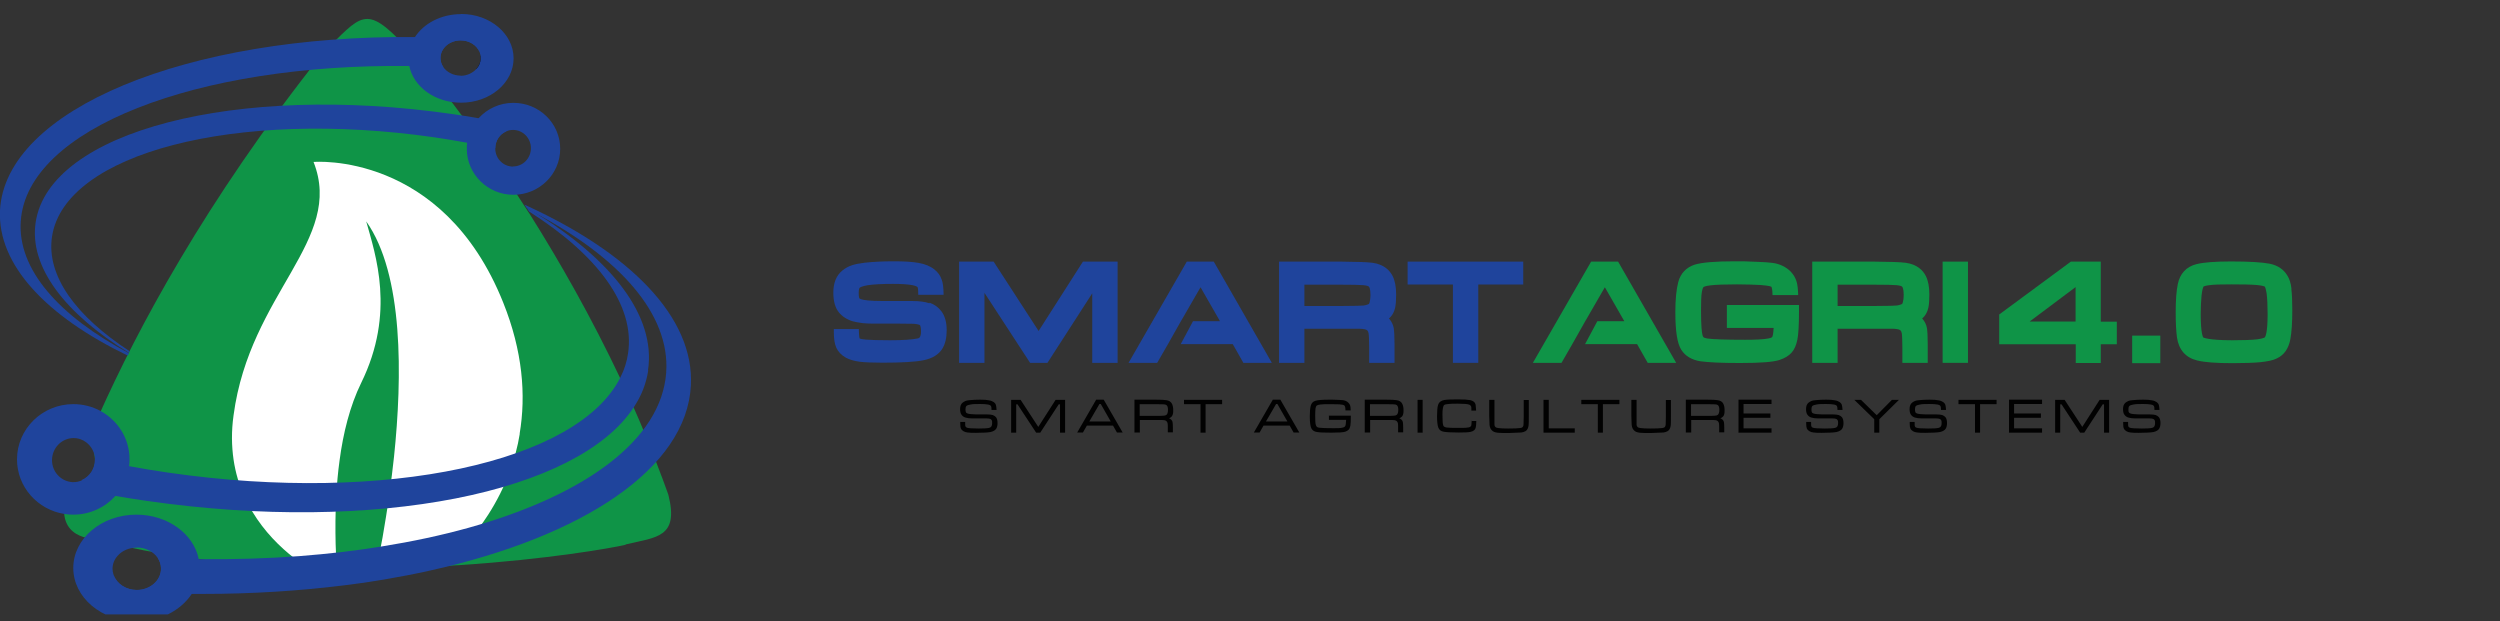 <svg width="177" height="44" viewBox="0 0 177 44" fill="none" xmlns="http://www.w3.org/2000/svg">
<rect x="0" y="0" width="177" height="44" fill="#333333" stroke="none"/>
<g clip-path="url(#clip0_2_20575)">
<path d="M152.95 23.762H150.958V25.712H152.95V23.762Z" fill="#0F9447"/>
<path d="M67.975 29.874H68.334C68.334 29.874 68.334 29.93 68.334 29.942C68.334 30.066 68.334 30.157 68.357 30.191C68.38 30.225 68.403 30.259 68.461 30.282C68.542 30.316 68.82 30.339 69.295 30.339C69.642 30.339 69.885 30.327 70.036 30.293C70.175 30.259 70.244 30.157 70.244 29.964C70.244 29.862 70.244 29.794 70.21 29.749C70.186 29.704 70.152 29.67 70.105 29.658C70.047 29.636 69.966 29.624 69.862 29.624C69.758 29.624 69.422 29.624 68.843 29.624C68.646 29.624 68.484 29.602 68.368 29.567C68.253 29.534 68.16 29.477 68.091 29.386C68.009 29.295 67.975 29.148 67.975 28.966C67.975 28.751 68.033 28.604 68.16 28.502C68.218 28.456 68.287 28.422 68.357 28.388C68.426 28.354 68.531 28.343 68.658 28.331C68.866 28.309 69.109 28.297 69.399 28.297C69.665 28.297 69.874 28.309 70.024 28.343C70.175 28.366 70.291 28.422 70.372 28.479C70.441 28.536 70.488 28.592 70.511 28.672C70.534 28.74 70.546 28.864 70.557 29.023H70.198V28.978C70.198 28.864 70.186 28.785 70.163 28.751C70.129 28.694 70.059 28.66 69.932 28.638C69.816 28.615 69.631 28.604 69.399 28.604C69.098 28.604 68.878 28.604 68.727 28.638C68.577 28.66 68.484 28.694 68.426 28.74C68.38 28.785 68.357 28.864 68.357 28.978C68.357 29.08 68.368 29.148 68.392 29.193C68.415 29.239 68.461 29.261 68.531 29.284C68.635 29.318 68.832 29.329 69.133 29.341C69.237 29.341 69.492 29.341 69.897 29.341C70.071 29.341 70.198 29.363 70.291 29.386C70.383 29.42 70.464 29.477 70.522 29.545C70.592 29.636 70.626 29.783 70.626 29.953C70.626 30.123 70.592 30.259 70.534 30.35C70.464 30.463 70.325 30.543 70.129 30.588C69.932 30.622 69.596 30.645 69.098 30.645C68.843 30.645 68.646 30.645 68.519 30.622C68.392 30.611 68.287 30.577 68.218 30.531C68.125 30.475 68.067 30.418 68.033 30.339C67.998 30.259 67.986 30.146 67.986 29.998V29.885L67.975 29.874Z" fill="#010101"/>
<path d="M71.588 28.309H72.259L73.51 30.225L74.737 28.309H75.409V30.633H75.05V28.626H74.957L73.649 30.633H73.359L72.039 28.626H71.947V30.633H71.588V28.309Z" fill="#010101"/>
<path d="M79.08 30.622L78.802 30.134H76.949L76.671 30.622H76.266L77.609 28.297H78.142L79.485 30.622H79.08ZM78.64 29.84L77.934 28.604H77.841L77.123 29.84H78.64Z" fill="#010101"/>
<path d="M80.319 30.622V28.297H81.801C82.195 28.297 82.45 28.309 82.566 28.331C82.763 28.354 82.913 28.445 82.983 28.604C83.029 28.706 83.064 28.842 83.064 29.012C83.064 29.148 83.064 29.25 83.04 29.318C83.017 29.386 82.994 29.443 82.959 29.488C82.89 29.556 82.82 29.602 82.751 29.613C82.797 29.613 82.855 29.658 82.925 29.715C82.971 29.76 83.006 29.817 83.017 29.885C83.029 29.953 83.04 30.078 83.04 30.271V30.611H82.681V30.373C82.681 30.191 82.681 30.055 82.67 29.987C82.647 29.851 82.566 29.772 82.438 29.749C82.38 29.749 82.334 29.738 82.288 29.738C82.242 29.738 82.091 29.738 81.825 29.738H80.701V30.622H80.342H80.319ZM80.678 29.443H81.801C82.103 29.443 82.299 29.443 82.38 29.431C82.462 29.431 82.531 29.409 82.577 29.375C82.647 29.329 82.693 29.205 82.693 29.012C82.693 28.842 82.658 28.74 82.589 28.683C82.543 28.649 82.473 28.626 82.38 28.626C82.288 28.626 82.091 28.615 81.813 28.615H80.69V29.454L80.678 29.443Z" fill="#010101"/>
<path d="M83.816 28.309H86.526V28.615H85.356V30.633H84.998V28.615H83.828V28.309H83.816Z" fill="#010101"/>
<path d="M91.587 30.622L91.309 30.134H89.456L89.178 30.622H88.773L90.116 28.297H90.649L91.992 30.622H91.587ZM91.147 29.84L90.44 28.604H90.348L89.63 29.84H91.147Z" fill="#010101"/>
<path d="M94.053 29.431H95.64C95.64 29.794 95.628 30.032 95.605 30.146C95.582 30.259 95.547 30.35 95.489 30.418C95.431 30.475 95.35 30.531 95.246 30.565C95.095 30.611 94.771 30.633 94.262 30.633C93.787 30.633 93.451 30.622 93.254 30.588C93.069 30.565 92.942 30.486 92.861 30.361C92.779 30.225 92.733 29.93 92.733 29.465C92.733 29.148 92.756 28.898 92.803 28.717C92.849 28.547 92.965 28.422 93.127 28.377C93.3 28.32 93.636 28.297 94.123 28.297C94.285 28.297 94.47 28.297 94.667 28.309C94.864 28.309 95.003 28.331 95.084 28.331C95.246 28.354 95.362 28.411 95.466 28.513C95.524 28.57 95.57 28.638 95.593 28.717C95.617 28.796 95.628 28.91 95.628 29.057H95.258C95.258 28.876 95.234 28.762 95.188 28.717C95.165 28.694 95.119 28.672 95.072 28.66C95.014 28.649 94.933 28.638 94.817 28.626C94.655 28.626 94.447 28.615 94.192 28.615C93.868 28.615 93.636 28.615 93.497 28.638C93.358 28.649 93.266 28.683 93.219 28.717C93.185 28.751 93.15 28.819 93.138 28.921C93.127 29.023 93.115 29.193 93.115 29.42C93.115 29.76 93.127 29.987 93.162 30.089C93.173 30.146 93.208 30.191 93.243 30.225C93.277 30.259 93.335 30.271 93.405 30.282C93.555 30.305 93.891 30.316 94.401 30.316C94.679 30.316 94.899 30.316 95.026 30.282C95.142 30.259 95.211 30.225 95.246 30.157C95.281 30.089 95.292 29.953 95.304 29.726H94.088V29.42L94.053 29.431Z" fill="#010101"/>
<path d="M96.624 30.622V28.297H98.106C98.5 28.297 98.755 28.309 98.871 28.331C99.067 28.354 99.218 28.445 99.287 28.604C99.334 28.706 99.369 28.842 99.369 29.012C99.369 29.148 99.369 29.25 99.345 29.318C99.334 29.386 99.299 29.443 99.264 29.488C99.195 29.556 99.125 29.602 99.056 29.613C99.102 29.613 99.16 29.658 99.23 29.715C99.276 29.76 99.311 29.817 99.322 29.885C99.334 29.953 99.345 30.078 99.345 30.271V30.611H98.986V30.373C98.986 30.191 98.986 30.055 98.975 29.987C98.952 29.851 98.871 29.772 98.743 29.749C98.685 29.749 98.639 29.738 98.593 29.738C98.546 29.738 98.396 29.738 98.129 29.738H97.006V30.622H96.647H96.624ZM96.983 29.443H98.106C98.407 29.443 98.604 29.443 98.685 29.431C98.766 29.431 98.836 29.409 98.882 29.375C98.952 29.329 98.998 29.205 98.998 29.012C98.998 28.842 98.963 28.74 98.894 28.683C98.847 28.649 98.778 28.626 98.685 28.626C98.593 28.626 98.396 28.615 98.118 28.615H96.995V29.454L96.983 29.443Z" fill="#010101"/>
<path d="M100.364 28.309H100.723V30.633H100.364V28.309Z" fill="#010101"/>
<path d="M104.163 29.806H104.522C104.522 30.021 104.499 30.18 104.487 30.248C104.452 30.429 104.325 30.531 104.116 30.577C103.954 30.611 103.676 30.622 103.271 30.622C102.75 30.622 102.391 30.599 102.206 30.565C102.02 30.531 101.905 30.441 101.835 30.282C101.777 30.134 101.742 29.862 101.742 29.477C101.742 29.091 101.766 28.842 101.812 28.683C101.87 28.479 102.02 28.366 102.252 28.32C102.472 28.286 102.796 28.275 103.225 28.275C103.653 28.275 103.92 28.297 104.105 28.331C104.197 28.354 104.279 28.388 104.348 28.445C104.418 28.502 104.452 28.57 104.475 28.649C104.487 28.717 104.499 28.853 104.51 29.069H104.174C104.174 29.069 104.174 28.989 104.174 28.978C104.174 28.864 104.174 28.796 104.14 28.751C104.116 28.706 104.082 28.672 104.024 28.649C103.908 28.604 103.642 28.581 103.225 28.581C102.924 28.581 102.692 28.581 102.542 28.604C102.391 28.615 102.298 28.638 102.252 28.672C102.206 28.706 102.183 28.774 102.159 28.887C102.136 29 102.125 29.148 102.125 29.352C102.125 29.443 102.125 29.567 102.136 29.715C102.136 29.862 102.148 29.964 102.159 30.021C102.171 30.112 102.194 30.169 102.24 30.203C102.287 30.236 102.345 30.259 102.437 30.271C102.611 30.293 102.866 30.293 103.19 30.293C103.294 30.293 103.422 30.293 103.584 30.293C103.746 30.293 103.85 30.282 103.896 30.271C103.977 30.271 104.035 30.248 104.082 30.225C104.116 30.203 104.151 30.169 104.163 30.134C104.174 30.101 104.186 29.976 104.197 29.783L104.163 29.806Z" fill="#010101"/>
<path d="M105.448 28.309H105.807V29.454C105.807 29.783 105.807 29.987 105.807 30.055C105.807 30.134 105.842 30.203 105.877 30.236C105.911 30.271 105.981 30.293 106.073 30.305C106.236 30.327 106.467 30.339 106.768 30.339C107.185 30.339 107.475 30.327 107.625 30.305C107.718 30.293 107.776 30.271 107.81 30.225C107.845 30.191 107.868 30.123 107.868 30.032C107.868 29.942 107.868 29.76 107.88 29.465V28.32H108.239V29.465C108.239 29.772 108.239 29.976 108.227 30.101C108.204 30.305 108.135 30.452 107.996 30.531C107.915 30.577 107.81 30.611 107.695 30.622C107.579 30.633 107.289 30.645 106.849 30.656C106.456 30.656 106.212 30.656 106.143 30.645C106.062 30.645 105.981 30.633 105.888 30.611C105.726 30.577 105.61 30.486 105.529 30.339C105.494 30.271 105.471 30.191 105.46 30.089C105.46 29.998 105.448 29.783 105.437 29.465V28.32L105.448 28.309Z" fill="#010101"/>
<path d="M109.293 28.309H109.652V30.327H111.493V30.633H109.281V28.309H109.293Z" fill="#010101"/>
<path d="M111.945 28.309H114.654V28.615H113.485V30.633H113.126V28.615H111.956V28.309H111.945Z" fill="#010101"/>
<path d="M115.511 28.309H115.87V29.454C115.87 29.783 115.87 29.987 115.87 30.055C115.87 30.134 115.905 30.203 115.94 30.236C115.975 30.271 116.044 30.293 116.137 30.305C116.299 30.327 116.53 30.339 116.831 30.339C117.248 30.339 117.538 30.327 117.688 30.305C117.769 30.293 117.839 30.271 117.874 30.225C117.908 30.191 117.932 30.123 117.932 30.032C117.932 29.942 117.932 29.76 117.943 29.465V28.32H118.302V29.465C118.302 29.772 118.302 29.976 118.291 30.101C118.267 30.305 118.198 30.452 118.059 30.531C117.978 30.577 117.874 30.611 117.758 30.622C117.642 30.633 117.353 30.645 116.913 30.656C116.519 30.656 116.276 30.656 116.206 30.645C116.125 30.645 116.044 30.633 115.951 30.611C115.789 30.577 115.673 30.486 115.592 30.339C115.558 30.271 115.534 30.191 115.523 30.089C115.523 29.998 115.511 29.783 115.5 29.465V28.32L115.511 28.309Z" fill="#010101"/>
<path d="M119.356 30.622V28.297H120.838C121.232 28.297 121.487 28.309 121.602 28.331C121.799 28.354 121.95 28.445 122.019 28.604C122.066 28.706 122.1 28.842 122.1 29.012C122.1 29.148 122.1 29.25 122.077 29.318C122.066 29.386 122.031 29.443 121.996 29.488C121.927 29.556 121.857 29.602 121.788 29.613C121.834 29.613 121.892 29.658 121.961 29.715C122.008 29.76 122.043 29.817 122.054 29.885C122.066 29.953 122.077 30.078 122.077 30.271V30.611H121.718V30.373C121.718 30.191 121.718 30.055 121.707 29.987C121.684 29.851 121.602 29.772 121.475 29.749C121.417 29.749 121.371 29.738 121.325 29.738C121.278 29.738 121.128 29.738 120.861 29.738H119.738V30.622H119.379H119.356ZM119.715 29.443H120.838C121.139 29.443 121.336 29.443 121.417 29.431C121.498 29.431 121.568 29.409 121.614 29.375C121.684 29.329 121.73 29.205 121.73 29.012C121.73 28.842 121.695 28.74 121.626 28.683C121.579 28.649 121.51 28.626 121.417 28.626C121.313 28.626 121.128 28.615 120.85 28.615H119.726V29.454L119.715 29.443Z" fill="#010101"/>
<path d="M123.085 30.622V28.297H125.424V28.604H123.444V29.273H125.343V29.579H123.444V30.327H125.424V30.633H123.073L123.085 30.622Z" fill="#010101"/>
<path d="M127.867 29.874H128.226C128.226 29.874 128.226 29.93 128.226 29.942C128.226 30.066 128.226 30.157 128.25 30.191C128.261 30.236 128.296 30.259 128.354 30.282C128.435 30.316 128.713 30.339 129.188 30.339C129.535 30.339 129.778 30.327 129.929 30.293C130.068 30.259 130.137 30.157 130.137 29.964C130.137 29.862 130.137 29.794 130.102 29.749C130.079 29.704 130.044 29.67 129.998 29.658C129.94 29.636 129.859 29.624 129.755 29.624C129.651 29.624 129.315 29.624 128.736 29.624C128.539 29.624 128.377 29.602 128.261 29.567C128.145 29.534 128.053 29.477 127.983 29.386C127.902 29.295 127.867 29.148 127.867 28.966C127.867 28.751 127.925 28.604 128.053 28.502C128.111 28.456 128.18 28.422 128.25 28.388C128.319 28.354 128.423 28.343 128.551 28.331C128.759 28.309 129.002 28.297 129.292 28.297C129.558 28.297 129.767 28.309 129.917 28.343C130.068 28.366 130.183 28.422 130.264 28.479C130.334 28.536 130.38 28.592 130.403 28.672C130.427 28.74 130.438 28.864 130.45 29.023H130.091V28.978C130.091 28.864 130.079 28.785 130.056 28.751C130.021 28.694 129.952 28.66 129.824 28.638C129.709 28.615 129.523 28.604 129.292 28.604C128.991 28.604 128.771 28.604 128.62 28.638C128.47 28.66 128.377 28.694 128.319 28.74C128.273 28.785 128.25 28.864 128.25 28.978C128.25 29.08 128.261 29.148 128.284 29.193C128.307 29.239 128.354 29.261 128.423 29.284C128.527 29.318 128.724 29.329 129.025 29.341C129.13 29.341 129.384 29.341 129.79 29.341C129.963 29.341 130.091 29.363 130.183 29.386C130.276 29.42 130.357 29.477 130.415 29.545C130.484 29.636 130.519 29.783 130.519 29.953C130.519 30.123 130.484 30.259 130.427 30.35C130.357 30.463 130.218 30.543 130.021 30.588C129.824 30.622 129.489 30.645 128.991 30.645C128.736 30.645 128.539 30.645 128.412 30.622C128.284 30.611 128.18 30.577 128.111 30.531C128.018 30.475 127.96 30.418 127.925 30.339C127.891 30.259 127.879 30.146 127.879 29.998V29.885L127.867 29.874Z" fill="#010101"/>
<path d="M131.272 28.309H131.758L132.87 29.397L133.947 28.309H134.445L133.055 29.681V30.633H132.696V29.681L131.284 28.309H131.272Z" fill="#010101"/>
<path d="M135.198 29.874H135.557C135.557 29.874 135.557 29.93 135.557 29.942C135.557 30.066 135.557 30.157 135.58 30.191C135.591 30.236 135.626 30.259 135.684 30.282C135.765 30.316 136.043 30.339 136.518 30.339C136.865 30.339 137.108 30.327 137.259 30.293C137.398 30.259 137.467 30.157 137.467 29.964C137.467 29.862 137.467 29.794 137.433 29.749C137.409 29.704 137.375 29.67 137.328 29.658C137.27 29.636 137.189 29.624 137.085 29.624C136.981 29.624 136.645 29.624 136.066 29.624C135.869 29.624 135.707 29.602 135.591 29.567C135.476 29.534 135.383 29.477 135.313 29.386C135.232 29.295 135.198 29.148 135.198 28.966C135.198 28.751 135.256 28.604 135.383 28.502C135.441 28.456 135.51 28.422 135.58 28.388C135.649 28.354 135.753 28.343 135.881 28.331C136.089 28.309 136.332 28.297 136.622 28.297C136.888 28.297 137.097 28.309 137.247 28.343C137.398 28.366 137.514 28.422 137.595 28.479C137.664 28.536 137.711 28.592 137.734 28.672C137.757 28.74 137.768 28.864 137.78 29.023H137.421V28.978C137.421 28.864 137.409 28.785 137.386 28.751C137.352 28.694 137.282 28.66 137.155 28.638C137.039 28.615 136.854 28.604 136.622 28.604C136.321 28.604 136.101 28.604 135.95 28.638C135.8 28.66 135.707 28.694 135.649 28.74C135.603 28.785 135.58 28.864 135.58 28.978C135.58 29.08 135.591 29.148 135.615 29.193C135.638 29.239 135.684 29.261 135.753 29.284C135.858 29.318 136.055 29.329 136.356 29.341C136.46 29.341 136.715 29.341 137.12 29.341C137.294 29.341 137.421 29.363 137.514 29.386C137.606 29.42 137.687 29.477 137.745 29.545C137.815 29.636 137.849 29.783 137.849 29.953C137.849 30.123 137.815 30.259 137.757 30.35C137.687 30.463 137.548 30.543 137.352 30.588C137.155 30.622 136.819 30.645 136.321 30.645C136.055 30.645 135.869 30.645 135.742 30.622C135.615 30.611 135.51 30.577 135.441 30.531C135.348 30.475 135.29 30.418 135.256 30.339C135.221 30.259 135.209 30.146 135.209 29.998V29.885L135.198 29.874Z" fill="#010101"/>
<path d="M138.649 28.309H141.358V28.615H140.189V30.633H139.83V28.615H138.66V28.309H138.649Z" fill="#010101"/>
<path d="M142.238 30.622V28.297H144.578V28.604H142.597V29.273H144.497V29.579H142.597V30.327H144.578V30.633H142.227L142.238 30.622Z" fill="#010101"/>
<path d="M145.504 28.309H146.176L147.426 30.225L148.654 28.309H149.325V30.633H148.966V28.626H148.874L147.565 30.633H147.276L145.956 28.626H145.863V30.633H145.504V28.309Z" fill="#010101"/>
<path d="M150.31 29.874H150.669C150.669 29.874 150.669 29.93 150.669 29.942C150.669 30.066 150.669 30.157 150.692 30.191C150.703 30.236 150.738 30.259 150.796 30.282C150.877 30.316 151.155 30.339 151.63 30.339C151.977 30.339 152.22 30.327 152.371 30.293C152.51 30.259 152.579 30.157 152.579 29.964C152.579 29.862 152.579 29.794 152.545 29.749C152.522 29.704 152.487 29.67 152.441 29.658C152.383 29.636 152.302 29.624 152.197 29.624C152.093 29.624 151.757 29.624 151.178 29.624C150.981 29.624 150.819 29.602 150.703 29.567C150.588 29.534 150.495 29.477 150.426 29.386C150.344 29.295 150.31 29.148 150.31 28.966C150.31 28.751 150.368 28.604 150.495 28.502C150.553 28.456 150.622 28.422 150.692 28.388C150.761 28.354 150.866 28.343 150.993 28.331C151.201 28.309 151.445 28.297 151.734 28.297C152 28.297 152.209 28.309 152.359 28.343C152.51 28.366 152.626 28.422 152.707 28.479C152.776 28.536 152.823 28.592 152.846 28.672C152.869 28.74 152.881 28.864 152.892 29.023H152.533V28.978C152.533 28.864 152.522 28.785 152.498 28.751C152.464 28.694 152.394 28.66 152.267 28.638C152.151 28.615 151.966 28.604 151.734 28.604C151.433 28.604 151.213 28.604 151.062 28.638C150.912 28.66 150.819 28.694 150.761 28.74C150.715 28.785 150.692 28.864 150.692 28.978C150.692 29.08 150.692 29.148 150.727 29.193C150.75 29.239 150.796 29.261 150.866 29.284C150.97 29.318 151.167 29.329 151.468 29.341C151.572 29.341 151.827 29.341 152.232 29.341C152.406 29.341 152.533 29.363 152.626 29.386C152.718 29.42 152.799 29.477 152.857 29.545C152.927 29.636 152.962 29.783 152.962 29.953C152.962 30.123 152.927 30.259 152.869 30.35C152.799 30.463 152.661 30.543 152.464 30.588C152.267 30.622 151.931 30.645 151.433 30.645C151.167 30.645 150.981 30.645 150.854 30.622C150.727 30.611 150.622 30.577 150.553 30.531C150.46 30.475 150.402 30.418 150.368 30.339C150.333 30.259 150.321 30.146 150.321 29.998V29.885L150.31 29.874Z" fill="#010101"/>
<path d="M65.798 21.471C65.496 21.369 65.103 21.312 64.582 21.312C63.481 21.312 62.787 21.312 62.509 21.312C61.548 21.312 61.154 21.244 60.98 21.188C60.864 21.154 60.841 21.119 60.841 21.119C60.841 21.119 60.795 21.029 60.795 20.734C60.795 20.45 60.864 20.371 60.864 20.371C60.876 20.371 60.992 20.258 61.455 20.19C61.837 20.133 62.428 20.099 63.227 20.099C63.852 20.099 64.315 20.133 64.605 20.19C64.894 20.246 64.964 20.326 64.964 20.326C64.964 20.326 65.01 20.416 65.01 20.723V20.87H66.805C66.805 20.371 66.759 20.02 66.666 19.781C66.573 19.509 66.4 19.271 66.157 19.078C65.879 18.852 65.496 18.693 65.033 18.613C64.605 18.534 64.026 18.5 63.273 18.5C62.52 18.5 61.791 18.534 61.212 18.602C60.83 18.647 60.54 18.704 60.309 18.784C60.065 18.863 59.845 18.988 59.648 19.146C59.22 19.487 59 20.02 59 20.711C59 21.324 59.127 21.788 59.394 22.117C59.625 22.401 59.95 22.616 60.355 22.741C60.447 22.764 60.54 22.786 60.644 22.809C60.76 22.832 60.934 22.854 61.073 22.877C61.281 22.9 61.513 22.911 61.779 22.911C63.343 22.911 64.269 22.911 64.547 22.922C64.848 22.922 64.999 22.968 65.08 22.991C65.126 23.002 65.138 23.024 65.149 23.047C65.161 23.07 65.207 23.183 65.207 23.467C65.207 23.92 65.045 23.954 64.952 23.966C64.57 24.045 63.922 24.09 63.018 24.09C61.304 24.09 60.957 24.011 60.899 23.977C60.864 23.966 60.853 23.943 60.853 23.943C60.853 23.932 60.818 23.818 60.806 23.376V23.342C60.806 23.342 60.806 23.421 60.806 23.342V23.297H59.035V23.331C59.035 23.535 59.035 23.501 59.035 23.523C59.035 23.988 59.093 24.351 59.208 24.612C59.336 24.896 59.567 25.145 59.892 25.326C60.146 25.463 60.459 25.553 60.853 25.61C61.212 25.655 61.745 25.678 62.486 25.678C63.864 25.678 64.813 25.621 65.369 25.508C66.006 25.383 66.469 25.1 66.724 24.68C66.921 24.351 67.025 23.92 67.025 23.387C67.025 22.82 66.898 22.355 66.643 22.027C66.434 21.755 66.157 21.55 65.821 21.437L65.798 21.471Z" fill="#1F449C"/>
<path d="M73.533 23.433L70.349 18.523H67.905V25.689H69.7V20.734L72.931 25.689H74.159L77.331 20.768V25.689H79.126V18.523H76.671L73.533 23.433Z" fill="#1F449C"/>
<path d="M85.947 18.523H84.025L79.902 25.689H81.929L82.693 24.363L83.608 22.741L83.735 22.526L84.998 20.337L86.376 22.741H84.465L83.596 24.363H87.279L88.031 25.689H90.046L85.936 18.523H85.947Z" fill="#1F449C"/>
<path d="M97.133 18.602C96.809 18.557 96.115 18.534 95.003 18.523H90.556V25.689H92.351V23.274H95.003C95.883 23.274 96.161 23.274 96.242 23.274C96.346 23.274 96.474 23.285 96.601 23.308C96.763 23.331 96.867 23.399 96.902 23.625C96.913 23.75 96.937 24.022 96.937 24.646V25.689H98.732V24.351C98.732 23.784 98.708 23.421 98.674 23.217C98.627 22.968 98.512 22.741 98.338 22.548C98.384 22.514 98.419 22.469 98.465 22.424C98.616 22.253 98.72 22.038 98.778 21.777C98.824 21.55 98.847 21.256 98.847 20.859C98.847 20.314 98.766 19.883 98.604 19.555C98.419 19.18 98.014 18.715 97.157 18.602H97.133ZM96.902 21.528C96.902 21.528 96.74 21.607 96.543 21.63C96.392 21.641 96.01 21.664 95.003 21.664H92.351V20.156H95.003C95.755 20.156 96.265 20.167 96.52 20.19C96.798 20.212 96.89 20.269 96.913 20.292C96.948 20.314 97.029 20.462 97.029 20.859C97.029 21.426 96.902 21.539 96.913 21.539L96.902 21.528Z" fill="#1F449C"/>
<path d="M99.658 20.144H102.866V25.689H104.661V20.144H107.845V18.523H99.658V20.144Z" fill="#1F449C"/>
<path d="M114.573 18.523H112.651L108.528 25.689H110.555L111.319 24.363L112.234 22.741L112.361 22.526L113.624 20.337L115.002 22.741H113.091L112.223 24.363H115.905L116.658 25.689H118.673L114.562 18.523H114.573Z" fill="#0F9447"/>
<path d="M127.369 21.618V22.015C127.369 23.058 127.323 23.716 127.254 24.045C127.173 24.442 127.045 24.737 126.848 24.964C126.651 25.19 126.362 25.36 125.991 25.485C125.54 25.633 124.648 25.701 123.189 25.701C121.857 25.701 120.931 25.655 120.375 25.576C119.761 25.474 119.31 25.202 119.032 24.759C118.754 24.317 118.615 23.478 118.615 22.106C118.615 21.188 118.684 20.484 118.823 19.963C118.985 19.351 119.391 18.931 119.981 18.738C120.502 18.579 121.429 18.5 122.83 18.5C123.27 18.5 123.78 18.5 124.335 18.534C124.903 18.557 125.285 18.579 125.493 18.613C126.003 18.681 126.431 18.886 126.767 19.214C126.976 19.43 127.115 19.668 127.196 19.929C127.265 20.167 127.3 20.473 127.311 20.893H125.493C125.493 20.496 125.436 20.337 125.412 20.303C125.389 20.303 125.354 20.269 125.285 20.258C125.204 20.235 125.019 20.212 124.648 20.178C124.208 20.156 123.641 20.133 122.981 20.133C122.112 20.133 121.487 20.156 121.116 20.201C120.699 20.246 120.607 20.326 120.607 20.326C120.607 20.326 120.537 20.394 120.491 20.677C120.444 20.938 120.433 21.38 120.433 21.981C120.433 23.104 120.491 23.558 120.537 23.728C120.56 23.818 120.595 23.864 120.618 23.886C120.618 23.886 120.688 23.932 120.873 23.966C121.267 24.022 122.158 24.056 123.536 24.056C124.277 24.056 124.833 24.034 125.181 23.966C125.378 23.932 125.459 23.886 125.482 23.841C125.493 23.818 125.551 23.682 125.574 23.217H122.263V21.596H127.381L127.369 21.618Z" fill="#0F9447"/>
<path d="M134.885 18.602C134.561 18.557 133.866 18.534 132.754 18.523H128.307V25.689H130.102V23.274H132.754C133.634 23.274 133.912 23.274 133.993 23.274C134.097 23.274 134.225 23.285 134.352 23.308C134.514 23.331 134.619 23.399 134.653 23.625C134.665 23.75 134.688 24.022 134.688 24.646V25.689H136.483V24.351C136.483 23.796 136.46 23.421 136.425 23.217C136.379 22.968 136.263 22.741 136.089 22.548C136.136 22.514 136.17 22.469 136.217 22.424C136.367 22.253 136.471 22.038 136.529 21.777C136.576 21.562 136.599 21.256 136.599 20.859C136.599 20.314 136.518 19.883 136.356 19.555C136.17 19.18 135.765 18.715 134.908 18.602H134.885ZM134.653 21.528C134.653 21.528 134.491 21.607 134.294 21.63C134.144 21.641 133.762 21.664 132.754 21.664H130.102V20.156H132.754C133.507 20.156 134.016 20.167 134.271 20.19C134.549 20.212 134.642 20.269 134.665 20.292C134.7 20.314 134.781 20.462 134.781 20.859C134.781 21.426 134.653 21.539 134.665 21.539L134.653 21.528Z" fill="#0F9447"/>
<path d="M139.332 18.523H137.537V25.689H139.332V18.523Z" fill="#0F9447"/>
<path d="M148.723 18.523H146.616L141.544 22.265V24.374H146.963V25.701H148.735V24.374H149.87V22.775H148.735V18.534L148.723 18.523ZM146.951 22.764H143.697L146.951 20.326V22.764Z" fill="#0F9447"/>
<path d="M162.237 20.45C162.191 20.053 162.098 19.759 161.959 19.532C161.693 19.078 161.265 18.784 160.686 18.67C160.153 18.568 159.261 18.511 157.953 18.511C156.795 18.511 155.984 18.579 155.498 18.704C154.791 18.886 154.34 19.373 154.189 20.11C154.085 20.609 154.039 21.267 154.039 22.129C154.039 22.889 154.073 23.467 154.131 23.898C154.259 24.759 154.745 25.326 155.556 25.519C156.1 25.655 156.922 25.712 158.057 25.712C158.879 25.712 159.539 25.689 160.026 25.644C160.558 25.587 160.952 25.508 161.207 25.372C161.716 25.134 162.029 24.68 162.156 24.022C162.249 23.512 162.295 22.832 162.295 21.959C162.295 21.301 162.272 20.802 162.226 20.45H162.237ZM160.35 23.886C160.35 23.886 160.246 23.966 159.829 24.022C159.458 24.068 158.856 24.09 158.057 24.09C156.32 24.09 156.019 23.898 155.996 23.898C155.972 23.875 155.81 23.614 155.81 22.219C155.81 21.777 155.834 21.346 155.868 20.938C155.915 20.496 155.984 20.337 156.007 20.292C156.042 20.269 156.146 20.224 156.424 20.19C156.737 20.144 157.258 20.133 157.987 20.133C158.786 20.133 159.377 20.144 159.759 20.178C160.222 20.212 160.338 20.292 160.35 20.292C160.35 20.292 160.419 20.394 160.477 20.779C160.523 21.119 160.547 21.618 160.547 22.253C160.547 23.625 160.373 23.864 160.35 23.886Z" fill="#0F9447"/>
<path d="M44.294 38.568C43.31 38.806 38.747 39.6 32.575 40.008C27.515 40.349 21.377 40.417 15.239 39.725C14.846 39.68 14.441 39.634 14.035 39.578C12.75 39.407 11.453 39.203 10.179 38.965C10.098 38.943 10.005 38.92 9.913 38.908C8.789 38.682 7.666 38.432 6.566 38.137C6.566 38.137 6.369 38.137 6.091 38.069C5.547 37.945 4.725 37.582 4.563 36.527C4.482 36.028 4.563 35.37 4.898 34.52C4.933 34.429 4.968 34.35 5.003 34.248C5.072 34.248 5.13 34.259 5.199 34.259C5.408 34.259 5.605 34.214 5.79 34.135C6.346 33.896 6.728 33.341 6.728 32.694V32.672C6.728 32.173 6.601 31.458 6.23 31.175C6.508 30.506 6.717 30.029 7.087 29.213C9.669 23.475 14.441 14.347 22.836 3.778C25.604 1.068 25.847 0.229 28.719 3.291C30.178 4.844 33.49 8.904 37.138 14.596C37.196 14.676 37.242 14.766 37.3 14.846C37.311 14.868 37.323 14.891 37.334 14.902C37.381 14.97 37.427 15.039 37.474 15.107C39.627 18.52 41.886 22.489 43.947 26.854C44.271 27.535 44.584 28.227 44.896 28.93C45.128 29.44 45.348 29.962 45.568 30.494C45.881 31.243 46.193 32.014 46.483 32.785C46.772 33.522 47.05 34.271 47.317 35.019C48.093 38.081 46.471 38.024 44.294 38.546V38.568Z" fill="#0F9447"/>
<path d="M10.653 25.777L10.619 25.755L10.653 25.777Z" fill="#010101"/>
<path d="M34.37 4.935C34.15 4.912 33.941 4.901 33.721 4.878C33.918 4.663 34.034 4.391 34.034 4.107C34.034 3.994 34.023 3.892 33.988 3.79L34.37 4.935Z" fill="#010101"/>
<path d="M35.841 9.301C35.377 9.493 35.065 9.958 35.065 10.491C34.405 10.367 33.745 10.23 33.073 10.106C32.309 9.97 31.521 9.834 30.734 9.72C16.687 7.702 4.574 10.843 3.683 16.751C3.266 19.518 5.373 22.387 9.183 24.87L9.125 24.983C4.597 22.194 2.05 18.894 2.525 15.742C3.486 9.301 16.699 5.865 32.031 8.076C32.656 8.167 33.27 8.257 33.872 8.371C34.463 8.473 35.053 8.586 35.644 8.7L35.841 9.301Z" fill="#1F449C"/>
<path d="M33.965 3.71C33.779 3.211 33.247 2.86 32.61 2.86C31.823 2.86 31.186 3.415 31.186 4.107C31.186 4.334 31.255 4.549 31.383 4.742C30.572 4.708 29.761 4.685 28.962 4.674C13.896 4.493 1.922 9.119 1.471 15.651C1.228 19.053 4.157 22.364 9.125 25.006L9.044 25.176C3.289 22.398 -0.185 18.747 0 14.891C0.371 7.736 13.259 2.474 29.367 2.622C30.329 2.622 31.301 2.656 32.286 2.701C32.749 2.724 33.2 2.746 33.652 2.78L33.965 3.699V3.71Z" fill="#1F449C"/>
<path d="M32.633 1C31.232 1 30.004 1.658 29.379 2.622C29.089 3.075 28.916 3.585 28.916 4.13C28.916 4.311 28.939 4.493 28.974 4.663C29.275 6.148 30.803 7.271 32.645 7.271C34.694 7.271 36.362 5.865 36.362 4.13C36.362 2.395 34.694 0.989 32.645 0.989L32.633 1ZM32.61 5.354C32.089 5.354 31.625 5.105 31.382 4.742C31.255 4.561 31.185 4.345 31.185 4.107C31.185 3.415 31.822 2.86 32.61 2.86C33.235 2.86 33.768 3.211 33.965 3.71C33.965 3.71 33.988 3.767 33.988 3.801C34.023 3.903 34.034 4.005 34.034 4.118C34.034 4.413 33.918 4.685 33.721 4.889C33.455 5.173 33.061 5.366 32.61 5.366V5.354Z" fill="#1F449C"/>
<path d="M36.35 7.282C35.366 7.282 34.486 7.702 33.872 8.382C33.444 8.858 33.154 9.459 33.073 10.117C33.05 10.253 33.05 10.389 33.05 10.537C33.05 12.328 34.532 13.791 36.35 13.791C38.168 13.791 39.662 12.34 39.662 10.537C39.662 8.734 38.18 7.282 36.35 7.282ZM36.327 11.795C35.632 11.795 35.065 11.228 35.065 10.514C35.065 9.958 35.389 9.493 35.841 9.301C35.991 9.233 36.153 9.199 36.327 9.199C37.022 9.199 37.589 9.777 37.589 10.491C37.589 11.206 37.022 11.784 36.327 11.784V11.795Z" fill="#1F449C"/>
<path d="M36.802 30.699C36.651 31.64 36.408 32.524 36.096 33.363C35.69 34.475 35.169 35.495 34.567 36.436C33.629 37.899 32.482 39.135 31.278 40.111C30.004 40.394 28.696 40.643 27.341 40.87C26.831 39.895 26.715 40.008 26.704 40.02C26.704 39.997 26.866 39.26 27.086 38.047C27.237 37.173 27.422 36.062 27.596 34.792C27.7 34.021 27.804 33.193 27.897 32.331C28.487 26.696 28.58 19.416 25.928 15.674C26.577 18.009 28.024 22.126 25.569 27.115C24.77 28.748 24.295 30.676 24.041 32.604C23.925 33.443 23.855 34.271 23.809 35.064C23.739 36.323 23.739 37.502 23.763 38.512C23.797 39.895 23.901 40.938 23.959 41.38C23.901 41.358 21.968 40.587 20.069 38.874C19.015 37.922 17.984 36.675 17.278 35.098C16.93 34.327 16.675 33.477 16.537 32.547C16.398 31.583 16.374 30.54 16.537 29.395C17.695 20.731 24.388 17.012 22.199 11.466C22.199 11.466 31.336 10.673 35.632 21.434C36.999 24.847 37.254 27.966 36.79 30.71L36.802 30.699Z" fill="white"/>
<path d="M45.892 26.242C45.753 27.149 45.417 28.011 44.885 28.816C40.947 34.872 26.658 37.809 10.376 35.461C9.635 35.359 8.882 35.234 8.152 35.11C7.434 34.985 6.728 34.86 6.022 34.713L5.779 33.987C6.334 33.749 6.716 33.193 6.716 32.547V32.524C7.504 32.694 8.303 32.853 9.114 33.001C10.04 33.171 10.978 33.329 11.928 33.465C27.41 35.699 40.947 32.706 43.924 26.718C44.202 26.174 44.387 25.596 44.468 25.006C44.977 21.593 42.279 18.032 37.45 14.97L37.323 14.755C37.474 14.834 37.624 14.914 37.775 14.993C43.322 18.384 46.448 22.375 45.881 26.208L45.892 26.242Z" fill="#1F449C"/>
<path d="M48.915 27.285C48.614 33.171 41.272 37.99 30.456 40.394C29.402 40.632 28.314 40.836 27.202 41.029C26.287 41.188 25.349 41.324 24.399 41.437C21.227 41.834 17.857 42.05 14.359 42.05C14.105 42.05 13.838 42.05 13.584 42.05C12.425 42.05 11.256 42.004 10.075 41.947C9.519 41.925 8.975 41.891 8.43 41.857L8.06 40.757C8.291 41.346 8.928 41.777 9.693 41.777C10.642 41.777 11.406 41.108 11.406 40.269C11.406 39.986 11.314 39.725 11.175 39.51C12.148 39.555 13.12 39.578 14.082 39.589C16.525 39.612 18.91 39.544 21.192 39.373C22.234 39.294 23.253 39.192 24.249 39.079C25.187 38.965 26.102 38.84 27.005 38.693C29.194 38.342 31.267 37.899 33.177 37.366C41.422 35.064 46.83 31.141 47.166 26.378C47.456 22.25 43.877 18.236 37.798 15.039C37.636 14.936 37.474 14.846 37.3 14.744L37.138 14.494C44.607 17.885 49.169 22.466 48.915 27.297V27.285Z" fill="#1F449C"/>
<path d="M9.658 44C11.349 44 12.819 43.206 13.584 42.038C13.943 41.494 14.139 40.882 14.139 40.213C14.139 39.997 14.116 39.782 14.07 39.578C13.711 37.797 11.87 36.437 9.658 36.437C7.191 36.437 5.188 38.126 5.188 40.213C5.188 42.299 7.191 43.989 9.658 43.989V44ZM9.681 38.761C10.306 38.761 10.862 39.056 11.163 39.498C11.314 39.725 11.395 39.986 11.395 40.258C11.395 41.086 10.631 41.766 9.681 41.766C8.928 41.766 8.28 41.335 8.06 40.745C8.06 40.745 8.037 40.678 8.025 40.644C7.99 40.519 7.967 40.394 7.967 40.269C7.967 39.918 8.106 39.589 8.338 39.339C8.65 38.988 9.137 38.772 9.681 38.772V38.761Z" fill="#1F449C"/>
<path d="M7.099 29.088C6.531 28.782 5.883 28.612 5.188 28.612C2.988 28.612 1.204 30.37 1.204 32.524C1.204 34.475 2.663 36.096 4.574 36.391C4.771 36.425 4.979 36.437 5.188 36.437C6.369 36.437 7.434 35.926 8.164 35.121C8.685 34.554 9.033 33.828 9.137 33.023C9.16 32.853 9.172 32.694 9.172 32.524C9.172 31.039 8.338 29.757 7.099 29.088ZM6.74 32.57C6.74 33.216 6.358 33.772 5.802 34.01C5.616 34.089 5.42 34.135 5.211 34.135C5.142 34.135 5.084 34.135 5.014 34.123C4.262 34.021 3.683 33.375 3.683 32.581C3.683 31.719 4.366 31.016 5.211 31.016C5.558 31.016 5.871 31.13 6.126 31.334C6.485 31.617 6.728 32.059 6.728 32.558V32.581L6.74 32.57Z" fill="#1F449C"/>
<path d="M9.252 25.074C9.252 25.074 9.16 25.029 9.114 25.006C9.114 25.006 9.194 25.051 9.24 25.074H9.252Z" fill="#1F449C"/>
</g>
<defs>
<clipPath id="clip0_2_20575">
<rect width="177" height="43" fill="white" transform="translate(0 0.5)"/>
</clipPath>
</defs>
</svg>
